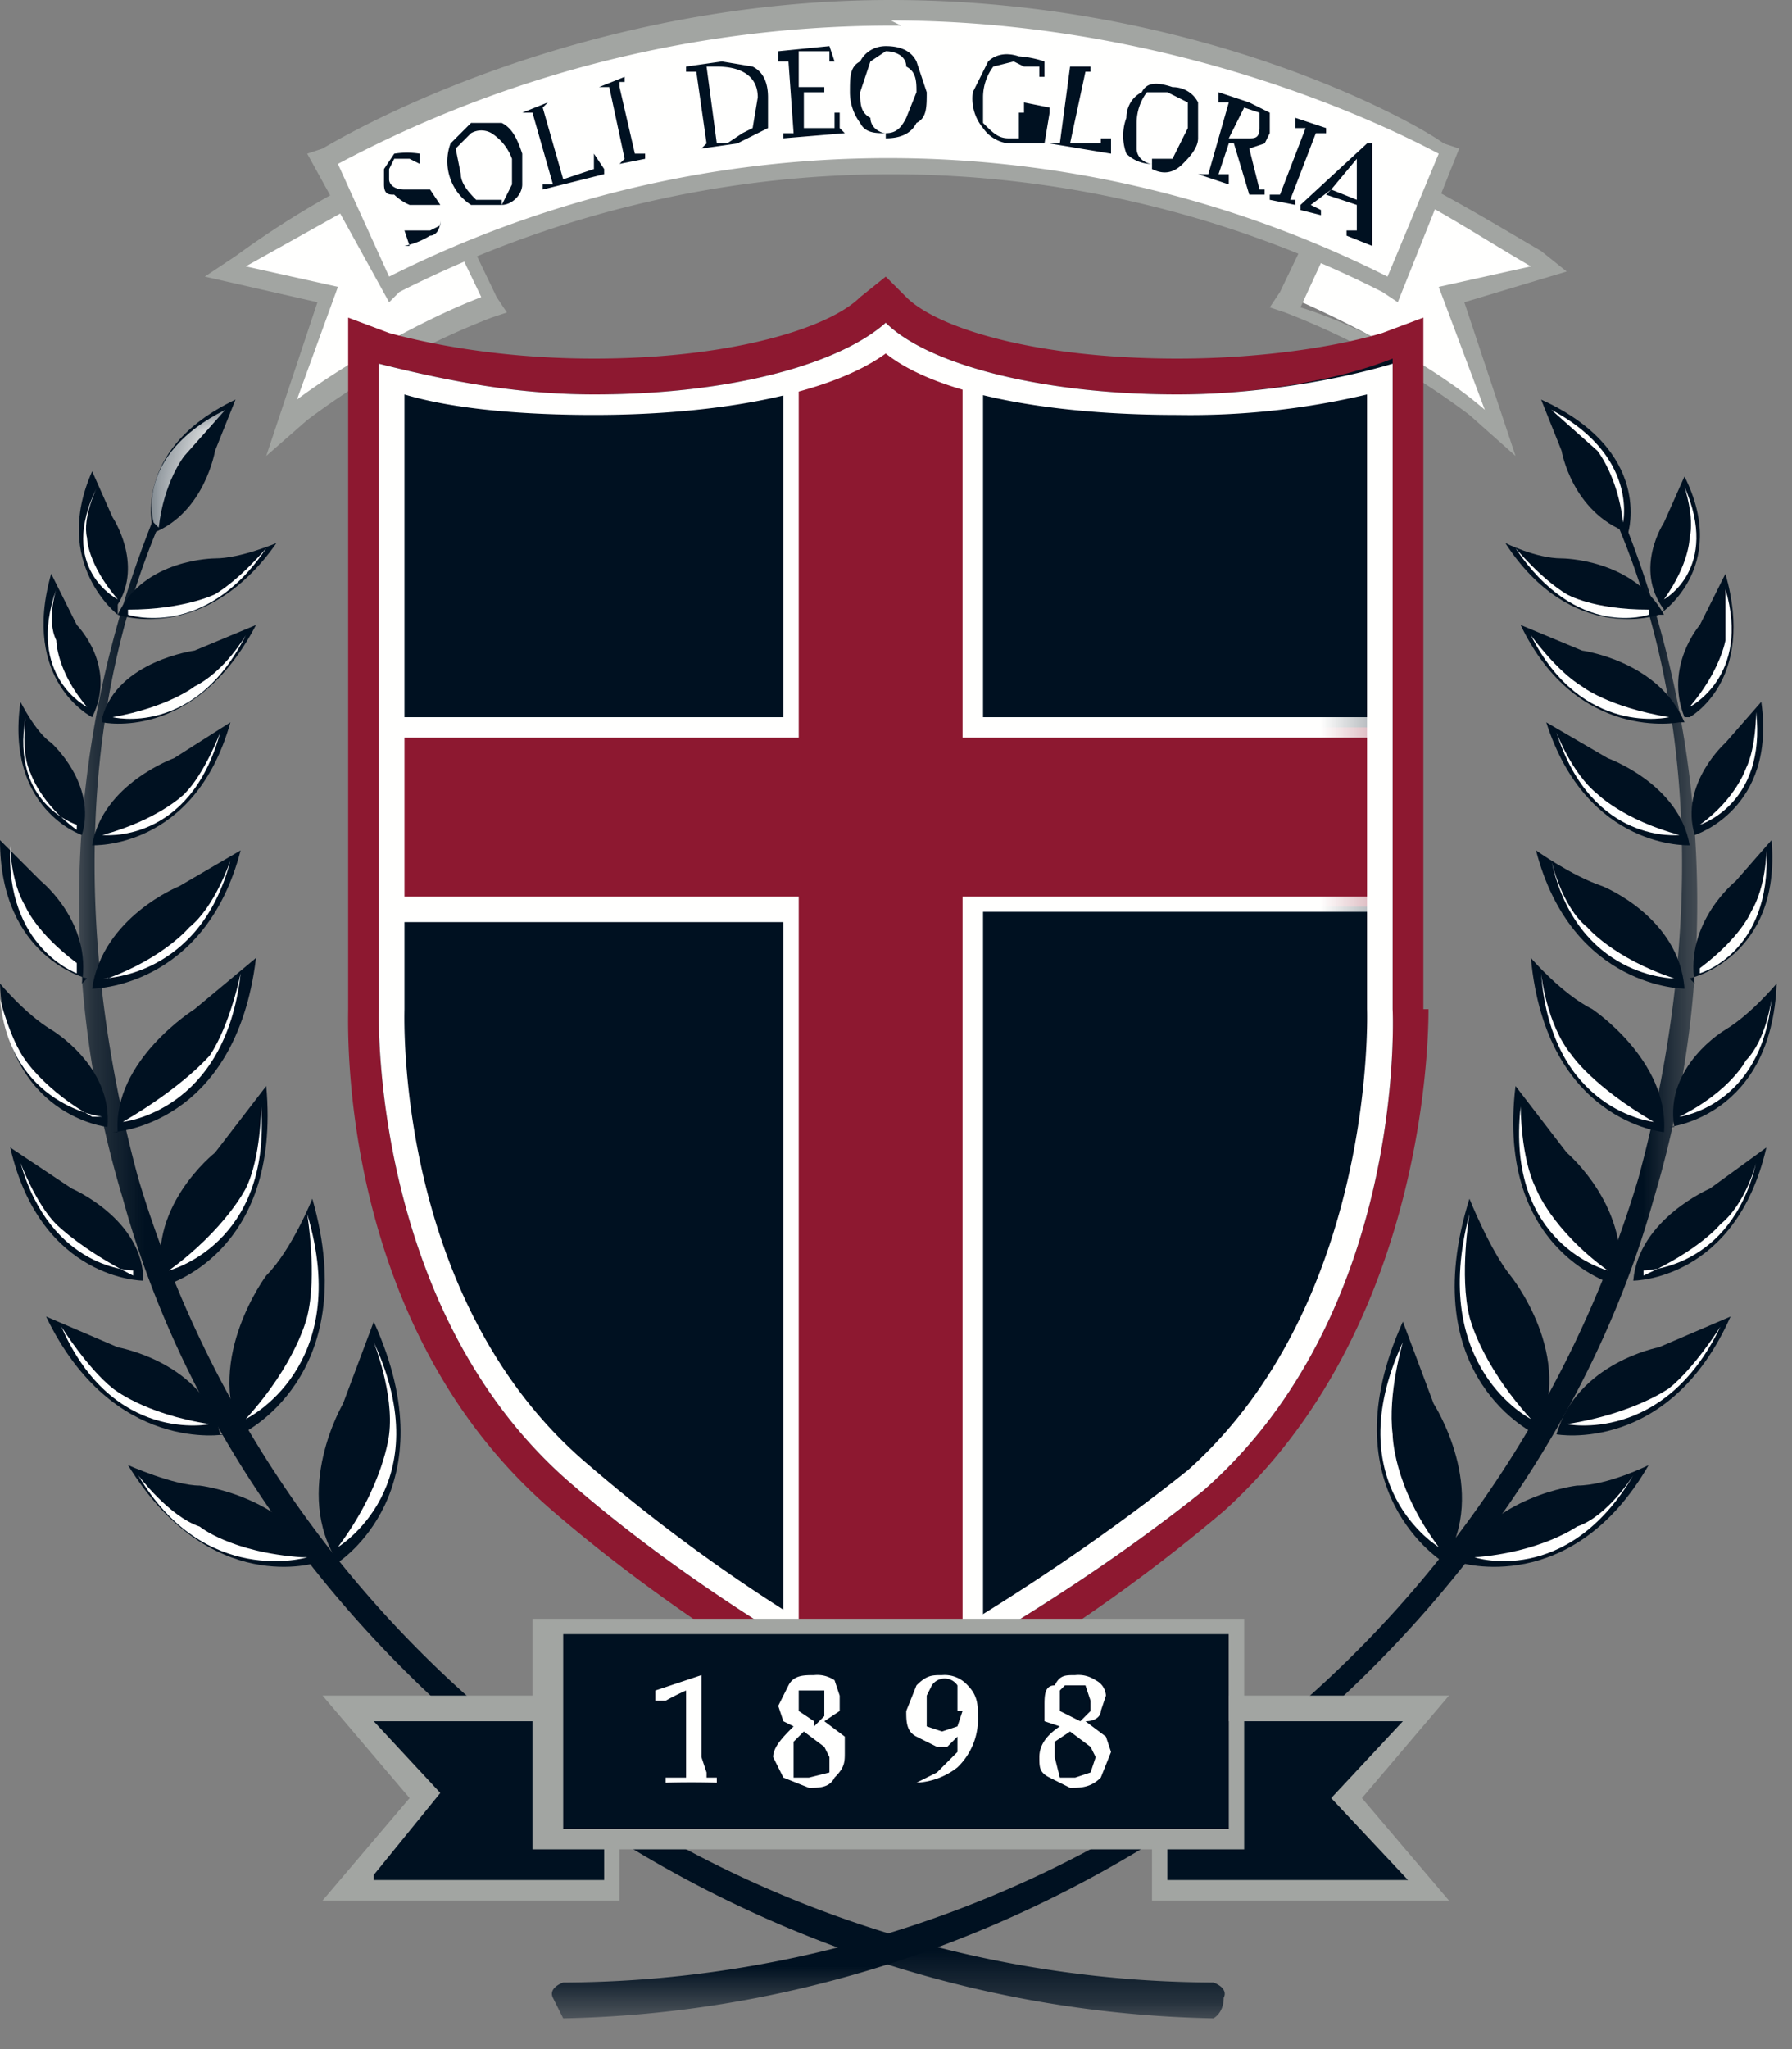 <?xml version="1.0" encoding="UTF-8"?><svg width="35" height="40" xmlns="http://www.w3.org/2000/svg" xmlns:xlink="http://www.w3.org/1999/xlink"><rect width="100%" height="100%" fill="#808080" stroke="none"/><defs><path id="a" d="M.3 0h25.4v32.7H.3z"/><path id="c" d="M.4.1h30.1v31.3H.4z"/></defs><g fill="none" fill-rule="evenodd"><path d="M6.4 5.7l-2-.5.3-.2c1.1-.7 2-1.2 3.4-1.8h.2l1.4 2.7h-.2A15 15 0 005.9 8l-.5.4 1-2.7" fill="#FFFFFE"/><path d="M8.4 3H8C6.6 3.7 5.7 4.2 4.6 5l-.6.4 2.2.5-1 3 .8-.7a15 15 0 013.6-2l.3-.1-.2-.3-1.2-2.5-.1-.3zm-.2.3l1.2 2.5c-1.3.5-2.8 1.4-3.6 2l.8-2.2-1.8-.4 3.4-1.9z" fill="#A2A5A2"/><path d="M28.3 5.7l2-.5L30 5c-1.1-.7-2-1.2-3.5-1.8L25 5.8h.2c1.4.6 3 1.5 3.6 2.1l.4.4-.9-2.7" fill="#FFFFFE"/><path d="M26.3 3l-.1.2L25 5.7l-.2.3.3.1a15 15 0 013.6 2l.9.8-1-3 2-.6-.5-.4c-1.2-.7-2-1.2-3.5-1.9h-.3zm.2.3c1.5.7 2.2 1.2 3.4 1.9l-1.8.4L29 8c-.8-.7-2.3-1.6-3.6-2l1.2-2.6z" fill="#A2A5A2"/><path d="M27 5.6a21.4 21.4 0 00-19.3 0h-.1L6.3 3.2V3a23 23 0 0121.9-.1l-1 2.8-.2-.1" fill="#FFFFFE"/><path d="M17.4 0C12.2 0 8 1.9 6.3 2.9L6 3l1.6 2.9.2-.2a21.2 21.2 0 0119.2 0l.3.2 1.2-3-.3-.1C27.5 2.3 23.3 0 17.4 0zm0 .4c5 0 9 1.7 10.7 2.6l-1 2.4a21.7 21.7 0 00-19.5 0L6.6 3.2a23 23 0 0111-2.7z" fill="#A2A5A2"/><path d="M8 4.8l-.1-.3h.5l.2-.1V4L8.3 4H8a1 1 0 01-.3-.2c-.1 0-.2 0-.2-.2v-.3l.2-.3a1.6 1.6 0 01.5 0v.2L8 3.1h-.2-.1l-.1.2v.2c0 .1.1.2.3.2h.5l.2.3v.3c0 .2-.1.3-.2.3a1.5 1.5 0 01-.5.2M9.8 4l.2-.4v-.5a1 1 0 00-.4-.5.4.4 0 00-.4 0l-.3.3.1.5c0 .2.2.4.3.5h.5zm0 0h-.6a1 1 0 01-.4-.5 1 1 0 010-.7l.4-.4h.6c.2.1.3.3.4.6v.6c0 .2-.2.4-.4.4zM11.8 3.4l-1.2.3v-.1h.2l-.4-1.4h-.2l.5-.2-.1.1.4 1.4.6-.2V3l.2.3M14 2.8h.2l.3-.2.2-.1.1-.6c0-.4-.3-.6-.8-.6h-.2l.2 1.5zm-.3.1l.1-.1-.2-1.4h-.2v-.1l.7-.1.6.1c.2.1.3.3.3.6v.6l-.6.3-.7.1zM16.5 2.6l-1.2.1v-.1h.2l-.1-1.4h-.2V1l1-.1.1.3h-.1V1h-.6v.7h.5v-.2.4-.1h-.4v.7h.6v-.3h.1v.3M17.3 2.6c.2 0 .3-.1.4-.3l.2-.5c0-.2 0-.4-.2-.5 0-.2-.2-.3-.4-.3l-.3.2-.2.6c0 .2 0 .4.2.5 0 .2.2.3.3.3zm0 0c-.2 0-.4 0-.5-.2a1 1 0 01-.2-.6c0-.3 0-.5.2-.6.1-.2.3-.3.5-.3.3 0 .5.1.6.3l.2.6c0 .3 0 .5-.2.6-.1.2-.3.3-.6.3zM20.3 2.8h-.6a.7.7 0 01-.5-.3.9.9 0 01-.2-.7l.3-.6c.1-.1.3-.2.6-.1a2 2 0 01.5.1v.3h-.1v-.2H20l-.2-.1-.4.1a1 1 0 00-.2.6v.5c.2.2.3.3.5.3h.2v-.5H20V2l.5.1v.1l-.1.6M21.7 3l-1.2-.2h.2l.2-1.5h-.1.5v.1h-.1l-.3 1.4h.6v-.1h.2V3M22.5 3.1h.4l.3-.6V2l-.4-.2h-.4a1 1 0 00-.2.6v.5c0 .2.2.3.3.3zm0 .1A.7.7 0 0122 3a1 1 0 010-.7c0-.2.1-.4.3-.5.1-.2.3-.2.6-.1.2 0 .4.1.5.3v.7c0 .2-.2.4-.3.5-.2.2-.4.2-.6.1zM24 2.7h.4c.1 0 .2 0 .2-.2v-.3l-.3-.1-.3.6zm0 .1l-.2.6h.2v.2l-.6-.2h.2L24 2h-.2v-.2l.6.2.4.2v.4l-.1.2-.3.1.2.8h.1v.1h-.3l-.3-1H24zM25.7 2.6l-.5 1.3h.1V4l-.5-.1v-.1h.2l.5-1.3h-.2v-.2l.6.2v.1h-.2M12.1 1.7l.3 1.3h.2v.1l-.5.1.1-.1-.3-1.4h-.2l.5-.2v.1h-.1M26 3.7l.5.2v-.8l-.5.6zm0 0l-.4.3.2.1v.1l-.4-.1V4l1.3-1.2h.1V4.8l-.5-.2v-.1h.2V4l-.6-.2z" fill="#001121"/><path d="M27.8 19.7V6.2l-.8.3c-1 .3-2.5.5-4 .5-2.8 0-4.7-.6-5.3-1.2l-.4-.4-.5.4c-.6.6-2.5 1.2-5.2 1.2-1.5 0-2.9-.2-4-.5l-.8-.3v13.5c0 .4-.2 6.2 4 9.8 2.9 2.5 6 4.1 6.2 4.2l.3.1.3-.1a33 33 0 006.3-4.2c4-3.6 4-9.4 4-9.8" fill="#8D1830"/><path d="M27.2 7c-1 .4-2.6.7-4.2.7-2.7 0-4.9-.6-5.7-1.4-.9.8-3 1.4-5.7 1.4-1.6 0-3-.3-4.2-.6v12.6s-.2 5.9 3.8 9.3c2.9 2.5 6.1 4.1 6.1 4.1s3.2-1.6 6.2-4c4-3.5 3.7-9.4 3.7-9.4V7.1" fill="#001121"/><path d="M17.3 33l-1.8-1.1V17.7H7.6v-3.5h7.9V7.4c.8-.2 1.4-.5 1.8-.8.4.3 1 .5 1.7.8v6.8h8v3.5h-8V32l-1.7 1" fill="#8D1830"/><g transform="translate(1.3 6.6)"><mask id="b" fill="#fff"><use xlink:href="#a"/></mask><path d="M16 0c-.4.4-1.1.7-2 1v6.4H6.3v4H14v14l2 1.2 1.9-1V11.2h7.8V7.4h-7.8V1c-.9-.2-1.5-.5-2-.9zm0 .2c.3.3.9.6 1.5.7v6.9h8v3.1h-8v14.4l-1.5.8-1.7-.9V10.9H6.5V7.8h7.8V1C15 .8 15.6.5 16 .2z" fill="#FFFFFE" mask="url(#b)"/><path d="M22.4 32.8c-10.4-.2-19-7.6-21.3-16a20 20 0 011-14.2h.2c-2.1 4-2.2 9-.9 13.8a22 22 0 0021 15.7s.3.1.2.3c0 .3-.2.4-.2.4" fill="#001121" mask="url(#b)"/></g><path d="M2.3 12S1 11 1.8 9.2l.4.9s.6.9.1 1.7" fill="#001121"/><path d="M2.3 11.7s-1.2-.6-.4-2.2c0 0-.3.6-.2 1 0 0 0 .5.6 1.2" fill="#FFFFFE"/><path d="M2.3 12s1.7.6 3.1-1.4c0 0-.7.3-1.2.3 0 0-1.4 0-1.9 1.1" fill="#001121"/><path d="M2.5 12s1.5.5 2.7-1.3c0 0-.5.6-1 .9 0 0-.6.3-1.7.3" fill="#FFFFFE"/><path d="M1.8 14s-1.4-.7-.8-2.8l.5 1s.8.8.3 1.8" fill="#001121"/><path d="M1.7 13.8s-1.2-.6-.6-2.3c0 0-.2.6 0 1 0 0 0 .6.6 1.3" fill="#FFFFFE"/><path d="M2 14.1s1.8.4 3-1.9l-1.2.5S2.3 12.9 2 14" fill="#001121"/><path d="M2.2 14s1.6.4 2.6-1.6c0 0-.4.7-1 1 0 0-.5.4-1.6.6" fill="#FFFFFE"/><path d="M1.7 19.1S0 18.7 0 16.4l.8.8s1 .8.8 2" fill="#001121"/><path d="M1.5 19S.1 18.5.2 16.5c0 0 0 .7.3 1.2 0 0 .2.5 1 1.1" fill="#FFFFFE"/><path d="M1.8 19.3s2.2 0 2.9-2.7l-1.2.7s-1.5.6-1.7 2" fill="#001121"/><path d="M2 19.1s1.9 0 2.5-2.3c0 0-.3.9-.8 1.3 0 0-.5.6-1.6 1" fill="#FFFFFE"/><path d="M1.6 16.3S.1 15.8.4 13.7c0 0 .3.6.6.8 0 0 .9.8.6 1.8" fill="#001121"/><path d="M1.5 16.1S.2 15.7.5 14c0 0-.1.7.1 1.1 0 0 .2.6.9 1.1" fill="#FFFFFE"/><path d="M1.8 16.5s2 .1 2.7-2.4l-1.1.7s-1.4.5-1.6 1.7" fill="#001121"/><path d="M2 16.3s1.7.2 2.3-2c0 0-.3.8-.7 1.2 0 0-.5.5-1.6.8" fill="#FFFFFE"/><path d="M2.1 22s-2-.2-2.1-2.8c0 0 .5.6 1 .9 0 0 1.2.7 1.1 1.9" fill="#001121"/><path d="M2 21.8S.2 21.6 0 19.5c0 0 .2.8.5 1.2 0 0 .4.6 1.3 1.1" fill="#FFFFFE"/><path d="M2.2 22.1S4.6 22 5 18.7l-1.2 1s-1.6 1-1.5 2.4" fill="#001121"/><path d="M2.4 21.9s2-.2 2.3-2.9c0 0-.2 1-.6 1.6 0 0-.5.6-1.7 1.3" fill="#FFFFFE"/><path d="M2.8 25s-2 0-2.6-2.6l1.2.8s1.4.6 1.4 1.8" fill="#001121"/><path d="M2.6 24.8S1 24.8.4 22.7c0 0 .3.8.7 1.2 0 0 .5.5 1.5 1" fill="#FFFFFE"/><path d="M3.2 25.1s2.3-.6 2-3.9l-1 1.3s-1.4 1.1-1 2.6" fill="#001121"/><path d="M3.3 24.8s2-.5 1.8-3.2c0 0 0 1-.3 1.6 0 0-.4.8-1.5 1.6" fill="#FFFFFE"/><path d="M4.4 28s-2.2.4-3.5-2.3l1.4.6s1.7.3 2 1.7" fill="#001121"/><path d="M4.1 27.8s-1.9.4-2.9-1.9c0 0 .5.8 1 1.2 0 0 .6.5 1.9.7" fill="#FFFFFE"/><path d="M4.7 28s2.4-1.1 1.4-4.6c0 0-.4 1-.9 1.5 0 0-1.2 1.6-.5 3.1" fill="#001121"/><path d="M4.8 27.7s2.1-1 1.2-4c0 0 .2 1.2 0 2 0 0-.2.9-1.2 2" fill="#FFFFFE"/><path d="M6.2 30.5s-2.1.7-3.7-1.9c0 0 .9.4 1.4.4 0 0 1.7.2 2.3 1.5" fill="#001121"/><path d="M6 30.4S4 31 2.7 28.8c0 0 .6.8 1.2 1 0 0 .6.5 2 .6" fill="#FFFFFE"/><path d="M6.6 30.5s2.2-1.4.7-4.7l-.6 1.6s-1 1.7-.1 3.1" fill="#001121"/><path d="M6.6 30.2s2-1.2.7-4c0 0 .4 1 .3 1.8 0 0-.1 1-1 2.2" fill="#FFFFFE"/><path d="M3 10.4s-.5-1.6 1.6-2.6l-.4 1S4 10 3 10.4" fill="#001121"/><g transform="translate(2.6 7.9)"><mask id="d" fill="#fff"><use xlink:href="#c"/></mask><path d="M.4 2.3S0 1 1.8.1L1 1s-.4.5-.5 1.4" fill="#FFFFFE" mask="url(#d)"/><path d="M8.4 31.5c10.4-.2 19-7.7 21.3-16a20.1 20.1 0 00-1-14.2h-.2c2.1 4 2.2 9 .9 13.8a22 22 0 01-21 15.7s-.3.1-.2.3l.2.4" fill="#001121" mask="url(#d)"/></g><path d="M32.4 12s1.4-.9.5-2.7l-.4.9s-.6.9 0 1.7" fill="#001121"/><path d="M32.5 11.7s1.1-.6.4-2.2c0 0 .2.6.1 1 0 0 0 .5-.5 1.2" fill="#FFFFFE"/><path d="M32.4 12s-1.7.6-3-1.4c0 0 .6.3 1.1.3 0 0 1.4 0 2 1.1" fill="#001121"/><path d="M32.2 12s-1.4.5-2.6-1.3c0 0 .5.6 1 .9 0 0 .5.3 1.6.3" fill="#FFFFFE"/><path d="M33 14s1.3-.7.7-2.8l-.5 1s-.7.8-.3 1.8" fill="#001121"/><path d="M33 13.8s1.2-.6.7-2.3v1s-.1.6-.7 1.3" fill="#FFFFFE"/><path d="M32.8 14.1s-2 .4-3.1-1.9l1.2.5s1.5.2 2 1.4" fill="#001121"/><path d="M32.6 14s-1.7.4-2.7-1.6c0 0 .5.7 1 1 0 0 .5.4 1.7.6" fill="#FFFFFE"/><path d="M33 19.1s1.8-.4 1.6-2.7l-.7.8s-1 .8-.8 2" fill="#001121"/><path d="M33.2 19s1.4-.4 1.3-2.4c0 0 0 .7-.3 1.2 0 0-.2.5-1 1.1" fill="#FFFFFE"/><path d="M32.9 19.3s-2.2 0-2.9-2.7c0 0 .7.5 1.3.7 0 0 1.5.6 1.6 2" fill="#001121"/><path d="M32.7 19.1s-1.9 0-2.4-2.3c0 0 .2.9.7 1.3 0 0 .5.6 1.7 1" fill="#FFFFFE"/><path d="M33.1 16.3s1.6-.5 1.3-2.6l-.7.8s-.9.8-.6 1.8" fill="#001121"/><path d="M33.2 16.1s1.3-.4 1.1-2.2c0 0 0 .7-.2 1.1 0 0-.2.6-.9 1.1" fill="#FFFFFE"/><path d="M33 16.5s-2 .1-2.8-2.4l1.2.7s1.4.5 1.6 1.7" fill="#001121"/><path d="M32.8 16.3s-1.7.2-2.4-2c0 0 .3.8.8 1.2 0 0 .5.5 1.6.8" fill="#FFFFFE"/><path d="M32.6 22s2-.2 2.1-2.8c0 0-.5.6-1 .9 0 0-1.2.7-1 1.9" fill="#001121"/><path d="M32.8 21.8s1.6-.2 1.8-2.3c0 0-.1.8-.5 1.2 0 0-.3.6-1.3 1.1" fill="#FFFFFE"/><path d="M32.5 22.1s-2.3-.2-2.6-3.4c0 0 .6.7 1.2 1 0 0 1.5 1 1.4 2.4" fill="#001121"/><path d="M32.3 21.9s-2-.2-2.2-2.9c0 0 .1 1 .6 1.6 0 0 .4.6 1.6 1.3" fill="#FFFFFE"/><path d="M31.9 25s2 0 2.6-2.6l-1.1.8s-1.4.6-1.5 1.8" fill="#001121"/><path d="M32.1 24.8s1.7 0 2.2-2.1c0 0-.2.8-.7 1.2 0 0-.4.5-1.5 1" fill="#FFFFFE"/><path d="M31.6 25.1s-2.4-.6-2-3.9l1 1.3s1.3 1.1 1 2.6" fill="#001121"/><path d="M31.4 24.8s-2-.5-1.7-3.2c0 0 0 1 .3 1.6 0 0 .3.8 1.4 1.6" fill="#FFFFFE"/><path d="M30.4 28s2.2.4 3.4-2.3l-1.4.6s-1.6.3-2 1.7" fill="#001121"/><path d="M30.6 27.8s1.9.4 3-1.9c0 0-.5.8-1 1.2 0 0-.7.5-2 .7" fill="#FFFFFE"/><path d="M30 28s-2.4-1.1-1.3-4.6c0 0 .4 1 .8 1.5 0 0 1.3 1.6.5 3.1" fill="#001121"/><path d="M29.9 27.7s-2-1-1.2-4c0 0-.2 1.2 0 2 0 0 .2.9 1.2 2" fill="#FFFFFE"/><path d="M28.5 30.5s2.2.7 3.7-1.9c0 0-.8.4-1.4.4 0 0-1.7.2-2.3 1.5" fill="#001121"/><path d="M28.8 30.4s1.8.6 3.1-1.6c0 0-.5.8-1.1 1 0 0-.7.5-2 .6" fill="#FFFFFE"/><path d="M28.2 30.5s-2.3-1.4-.8-4.7l.6 1.6s1.1 1.7.2 3.1" fill="#001121"/><path d="M28.1 30.2s-2-1.2-.7-4c0 0-.3 1-.2 1.8 0 0 0 1 .9 2.2" fill="#FFFFFE"/><path d="M31.8 10.4s.5-1.6-1.7-2.6l.4 1s.2 1.2 1.3 1.6" fill="#001121"/><path d="M31.7 10.2S32 8.9 30.3 8l.9.8s.4.5.5 1.4M17.3 6.3c-.9.8-3 1.4-5.7 1.4-1.6 0-3-.3-4.2-.6v12.6s-.2 5.9 3.8 9.3c2.9 2.5 6.1 4.1 6.1 4.1s3.2-1.6 6.2-4c4-3.5 3.7-9.4 3.7-9.4V7.1c-1 .3-2.6.6-4.2.6-2.7 0-4.9-.6-5.7-1.4zm0 .6c1 .8 3.2 1.2 5.7 1.2a15 15 0 003.7-.4v12s.2 5.7-3.5 9c-2.5 2-5.1 3.5-5.9 3.9a33 33 0 01-5.8-4c-3.8-3.2-3.6-8.8-3.6-8.9v-12c1 .3 2.4.4 3.7.4 2.4 0 4.6-.4 5.7-1.2z" fill="#FFFFFE"/><path fill="#001121" d="M12 36.9H6.8L8.4 35l-1.6-1.7H12v3.5"/><path d="M7.3 36.7h4.5v-3.1H7.3L8.6 35l-1.3 1.6zm5 .4H6.3l1.7-2-1.7-2h5.8v4z" fill="#A2A5A2"/><path fill="#001121" d="M22.7 36.9h5.2L26.3 35l1.6-1.7h-5.2v3.5"/><path d="M22.9 36.7h4.6L26 35.1l1.4-1.5h-4.6v3.1zm5.4.4h-5.8v-4h5.8l-1.7 2 1.7 2z" fill="#A2A5A2"/><path fill="#001121" d="M10.5 35.8H24v-4.1H10.5z"/><path d="M10.8 35.7H24v-3.8h-13v3.8zm-.4.4h13.9v-4.5H10.4V36z" fill="#A2A5A2"/><path d="M13.8 34.7v-.1l-.1-.3V32.7l-.9.3v.2h.2a4.6 4.6 0 01.4-.2V34.7H13v.1a18 18 0 011 0v-.1h-.2M15.7 33.8l.4.3.1.2v.3l-.4.1h-.3v-.4-.3l.2-.2zm.2-.2l-.3-.2V33 33h.5v.5l-.2.2zm.2 0l.3-.2v-.3l-.1-.3a.6.6 0 00-.4-.1c-.2 0-.4 0-.5.2l-.2.4.1.3.2.1c-.2.2-.4.4-.4.6l.2.4.5.2c.2 0 .4 0 .5-.2.2-.2.2-.3.2-.5v-.3l-.4-.3zM18.8 33.4l-.1.3-.3.1-.3-.1v-.4-.2l.1-.2a.3.3 0 01.5 0v.5zm-.4-.7c-.2 0-.3 0-.5.2l-.2.5c0 .2 0 .4.2.5l.4.2h.2l.2-.2v.3l-.4.4-.4.2a1.4 1.4 0 00.8-.3 1.3 1.3 0 00.4-1c0-.2 0-.4-.2-.6a.6.6 0 00-.5-.2zM20.9 33.8l.4.3.1.2-.1.3-.3.1h-.3l-.1-.4V34l.3-.2zm-.1-.9h.4l.1.3v.2l-.2.2-.4-.2V33 33zm.8 1l-.4-.3c.2 0 .3-.1.3-.2l.1-.3s0-.2-.2-.3a.6.6 0 00-.4-.1c-.2 0-.3 0-.4.2-.2 0-.2.2-.2.4v.3l.3.1c-.3.2-.4.4-.4.6 0 .2 0 .3.2.4l.4.2c.2 0 .4 0 .6-.2l.2-.5-.1-.3z" fill="#FFFFFE"/></g></svg>
